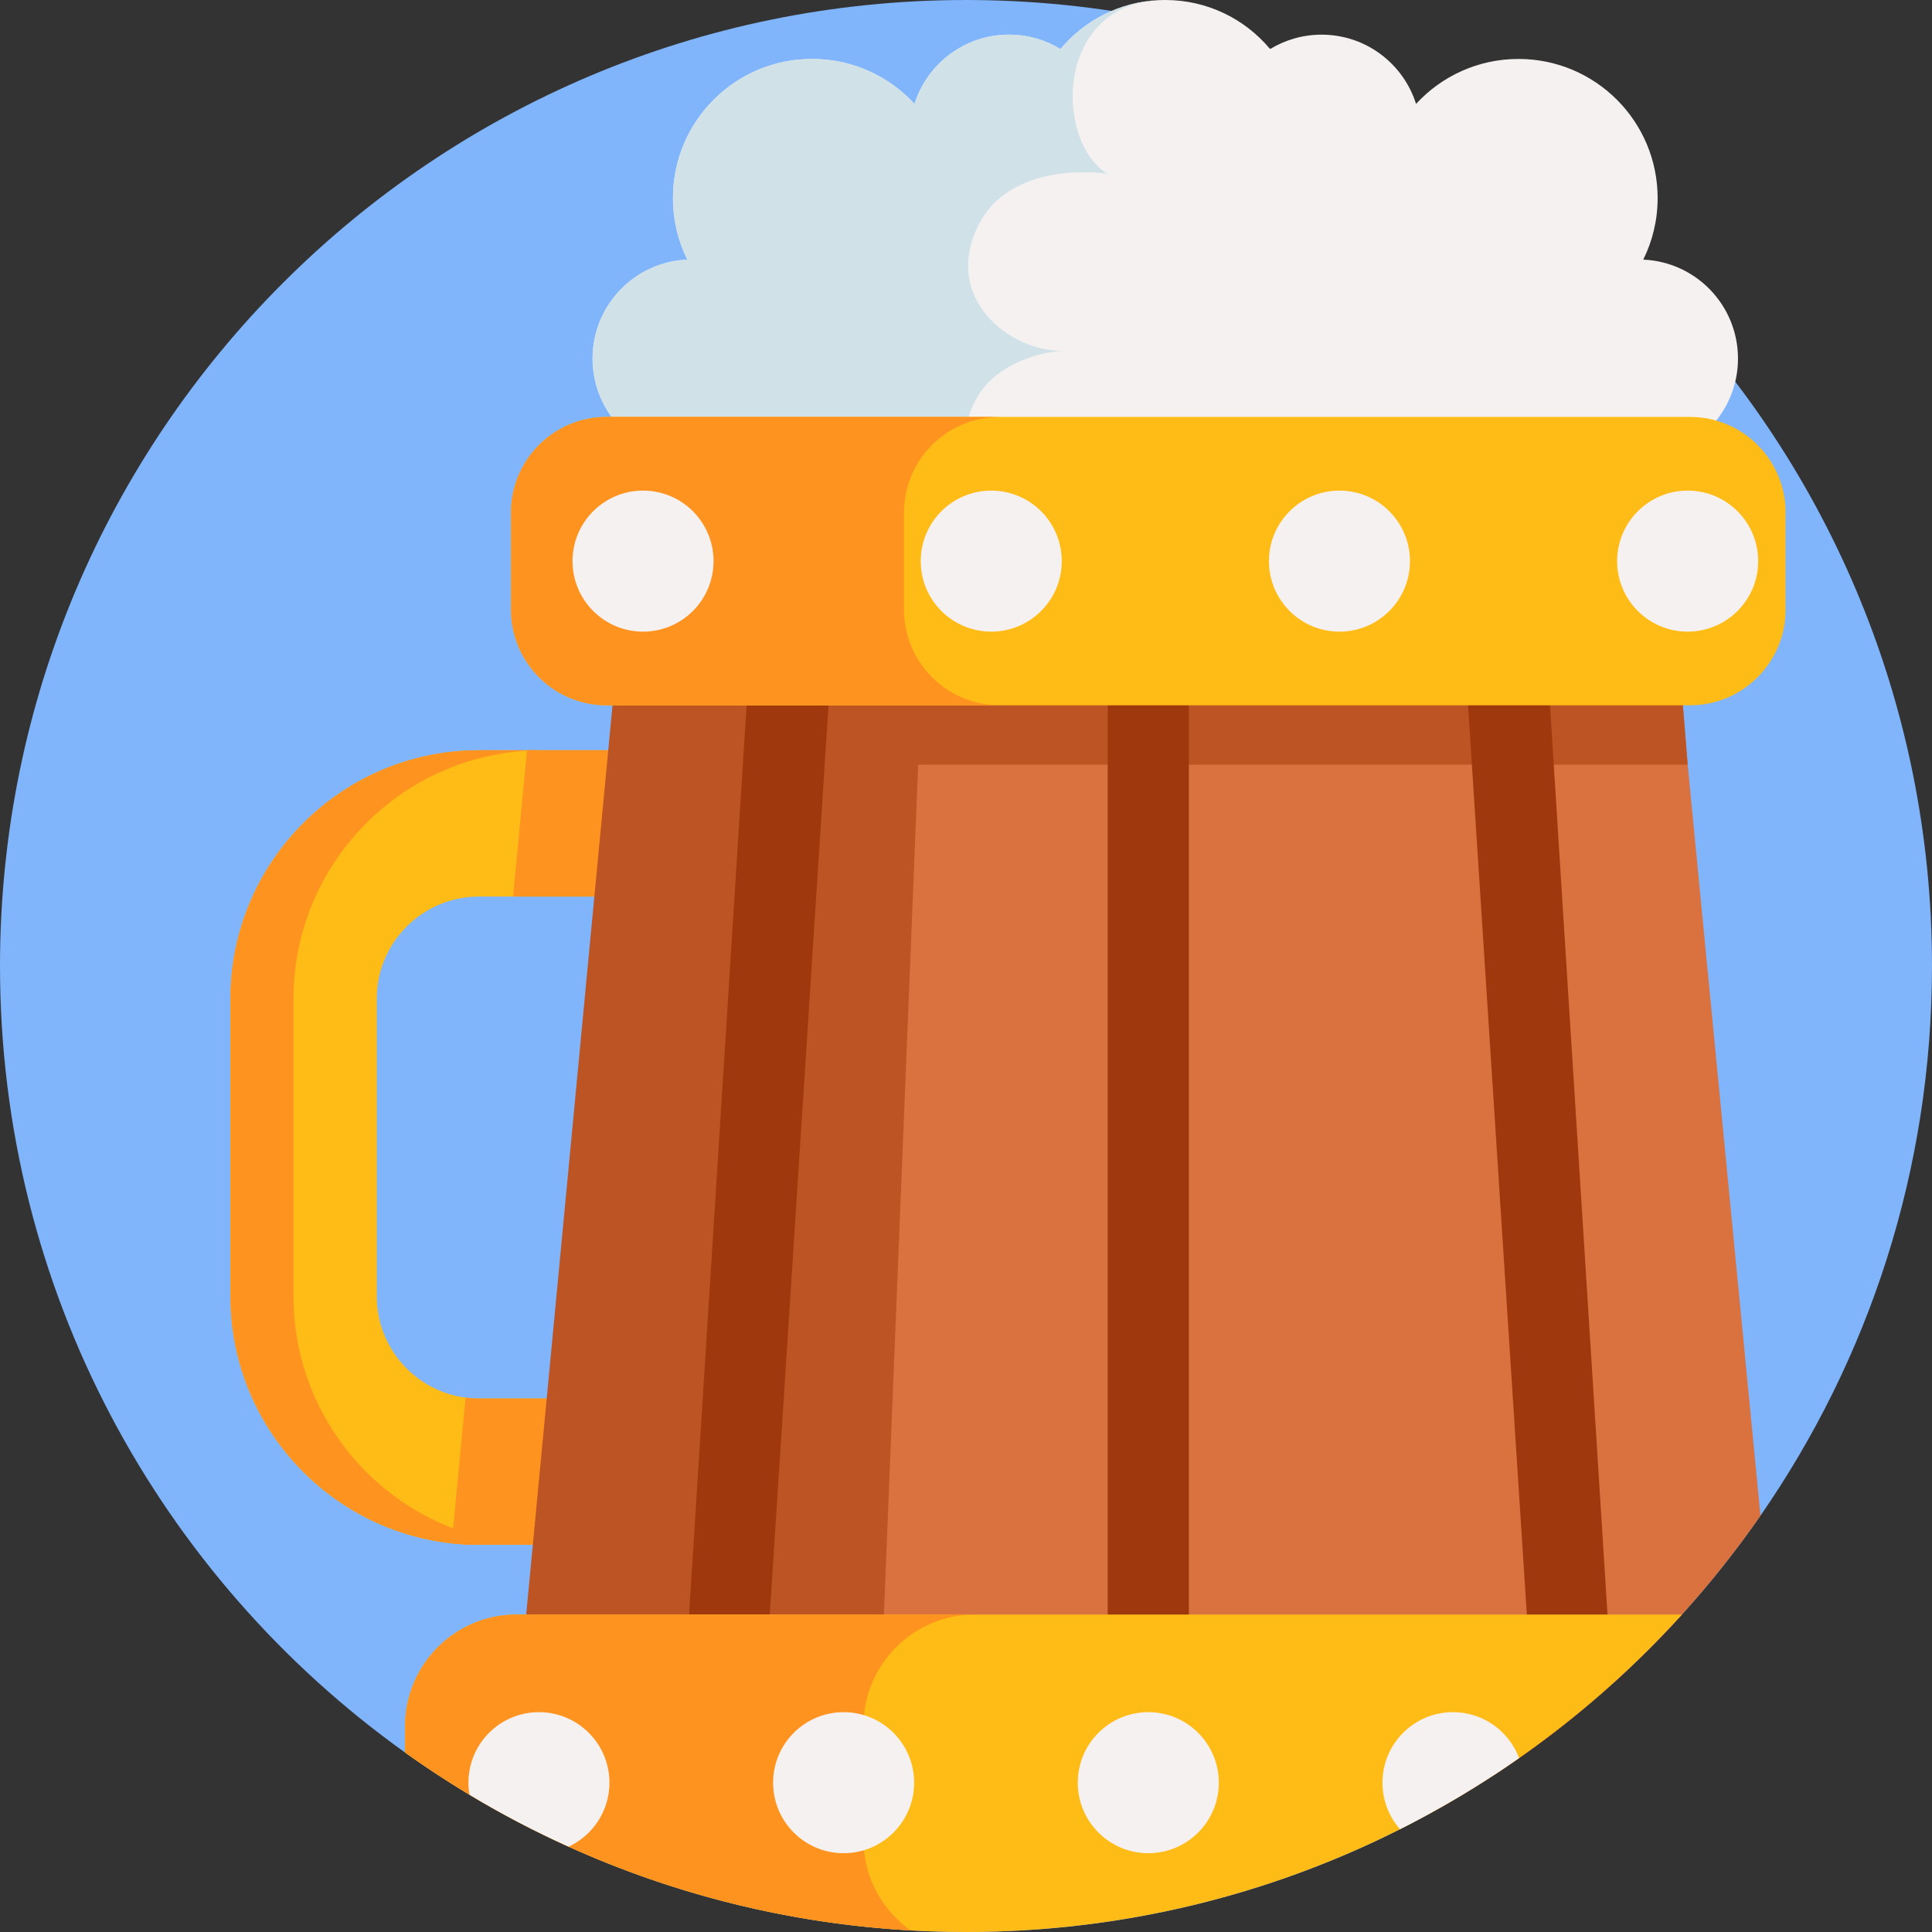 <svg id="Capa_1" enable-background="new 0 0 512 512" height="512" viewBox="0 0 512 512" width="512" xmlns="http://www.w3.org/2000/svg"><rect x="0" y="0" width="512" height="512" fill="#333333" stroke="none"/><g><path d="m512 256c0 54.12-16.8 104.32-45.46 145.67-6.37 9.19-13.32 17.94-20.81 26.2-5.86 6.47-12.05 12.63-18.55 18.47-7.78 7.02-16 13.55-24.61 19.56-2.17 1.53-4.36 3.01-6.57 4.46-5.85 3.82-11.86 7.42-18.03 10.76-2.3 1.25-4.61 2.46-6.95 3.64-34.57 17.43-73.66 27.24-115.02 27.24-4.92 0-9.8-.14-14.65-.41-32.17-1.81-62.75-9.57-90.66-22.21-9.05-4.07-17.82-8.67-26.27-13.76-5.85-3.49-11.54-7.23-17.07-11.18-64.99-46.43-107.35-122.49-107.35-208.44 0-141.38 114.62-256 256-256s256 114.62 256 256z" fill="#80b4fb"/><g><path d="m460.585 95.026c0 14.498-11.749 26.247-26.247 26.247h-251.044c-14.498 0-26.257-11.749-26.257-26.247 0-14.116 11.138-25.625 25.101-26.225-2.422-4.92-3.796-10.451-3.796-16.309 0-20.367 16.505-36.872 36.872-36.872 10.745 0 20.399 4.593 27.141 11.912 3.36-10.636 13.298-18.349 25.036-18.349 4.996 0 9.665 1.396 13.636 3.818 6.316-7.56 15.643-12.491 26.126-12.97.055.011.098 0 .142 0 .501-.02 1.003-.031 1.516-.031 11.171 0 21.152 5.051 27.785 13.003 3.971-2.422 8.64-3.818 13.636-3.818 11.749 0 21.687 7.713 25.036 18.349 6.742-7.32 16.407-11.912 27.141-11.912 20.367 0 36.883 16.505 36.883 36.872 0 5.858-1.374 11.389-3.807 16.309 13.962.599 25.1 12.107 25.1 26.223z" fill="#f6f1f1"/><path d="m293.56 46.068s-26.203-4.276-34.734 14.563c-8.531 18.85 8.858 32.356 22.549 32.356 0 0-27.959 1.287-25.45 28.286h-72.631c-14.498 0-26.257-11.749-26.257-26.247 0-14.116 11.138-25.625 25.101-26.225-2.422-4.92-3.796-10.451-3.796-16.309 0-20.367 16.505-36.872 36.872-36.872 10.745 0 20.399 4.593 27.141 11.912 3.36-10.636 13.298-18.349 25.036-18.349 4.996 0 9.665 1.396 13.636 3.818 6.316-7.56 15.643-12.491 26.126-12.97-27.719 1.398-27.632 37.67-13.593 46.037z" fill="#d0e2e7"/><path d="m126.922 198.823c-36.317 0-65.85 29.543-65.85 65.85v78.876c0 33.871 25.696 61.857 58.637 65.453 2.363.261 4.777.397 7.213.397h83.141l8.499-210.576zm54.225 171.802h-54.225c-1.202 0-2.383-.084-3.544-.24-13.266-1.735-23.532-13.109-23.532-26.835v-78.876c0-14.928 12.148-27.076 27.076-27.076h54.225z" fill="#ffbb16"/><path d="m77.775 343.55v-78.876c0-36.307 29.543-65.85 65.861-65.85h-16.716c-36.307 0-65.85 29.543-65.85 65.85v78.876c0 36.307 29.543 65.85 65.85 65.85h16.716c-36.318 0-65.861-29.543-65.861-65.85z" fill="#ff931f"/><path d="m466.54 401.67c-6.37 9.19-13.32 17.94-20.81 26.2-14.67 16.18-31.38 30.48-49.73 42.49h-260.58l25.95-267.71 3.09-38.21h279.71l3.08 38.21z" fill="#d9723e"/><path d="m447.249 202.649h-285.876l3.083-38.213h279.71z" fill="#bd5423"/><path d="m293.557 148.702h21.508v321.661h-21.508z" fill="#a0380e"/><path d="m218.563 198.823-8.499 210.576h-83.141c-2.436 0-4.851-.136-7.213-.397l3.669-38.617c1.16.157 2.342.24 3.544.24h54.225v-133.028h-45.172l3.68-38.774z" fill="#ff931f"/><path d="m244.866 164.436-12.341 305.927h-97.105l29.036-305.927z" fill="#bd5423"/><path d="m408.66 153.68h-208.7l-20.72 327.44h198.73c6.17-3.34 12.18-6.94 18.03-10.76 11.02-7.21 21.44-15.24 31.18-24.02zm-206.71 305.93 18.38-284.42h167.96l18.39 284.42z" fill="#a0380e"/><path d="m445.73 427.87c-46.84 51.67-114.5 84.13-189.73 84.13-55.43 0-106.74-17.62-148.65-47.56v-6.99c0-16.34 13.24-29.58 29.58-29.58z" fill="#ffbb16"/><path d="m241.35 511.59c-49.81-2.81-95.81-19.87-134-47.15v-6.99c0-16.34 13.24-29.58 29.58-29.58h121.45c-16.33 0-29.57 13.24-29.57 29.58v29.96c0 10 4.95 18.83 12.54 24.18z" fill="#ff931f"/><path d="m447.834 110.487h-287.046c-14.01 0-25.368 11.358-25.368 25.368v25.692c0 14.01 11.358 25.368 25.368 25.368h287.046c14.01 0 25.368-11.358 25.368-25.368v-25.692c0-14.01-11.357-25.368-25.368-25.368z" fill="#ffbb16"/><path d="m264.931 186.911h-104.139c-14.016 0-25.372-11.356-25.372-25.363v-25.697c0-14.008 11.355-25.363 25.372-25.363h104.139c-14.008 0-25.363 11.355-25.363 25.363v25.697c0 14.007 11.355 25.363 25.363 25.363z" fill="#ff931f"/><g fill="#f6f1f1"><g><circle cx="447.249" cy="148.702" r="18.687"/><circle cx="354.97" cy="148.702" r="18.687"/><circle cx="262.69" cy="148.702" r="18.687"/><circle cx="170.411" cy="148.702" r="18.687"/></g><g><path d="m402.57 465.9c-2.17 1.53-4.36 3.01-6.57 4.46-5.85 3.82-11.86 7.42-18.03 10.76-2.3 1.25-4.61 2.46-6.95 3.64-2.9-3.29-4.65-7.6-4.65-12.33 0-10.32 8.36-18.69 18.69-18.69 8.02 0 14.86 5.06 17.51 12.16z"/><circle cx="304.311" cy="472.431" r="18.687"/><circle cx="223.567" cy="472.431" r="18.687"/><path d="m161.51 472.43c0 7.51-4.43 13.98-10.82 16.95-9.05-4.07-17.82-8.67-26.27-13.76-.19-1.04-.28-2.1-.28-3.19 0-10.32 8.36-18.69 18.68-18.69s18.69 8.37 18.69 18.69z"/></g></g></g></g></svg>